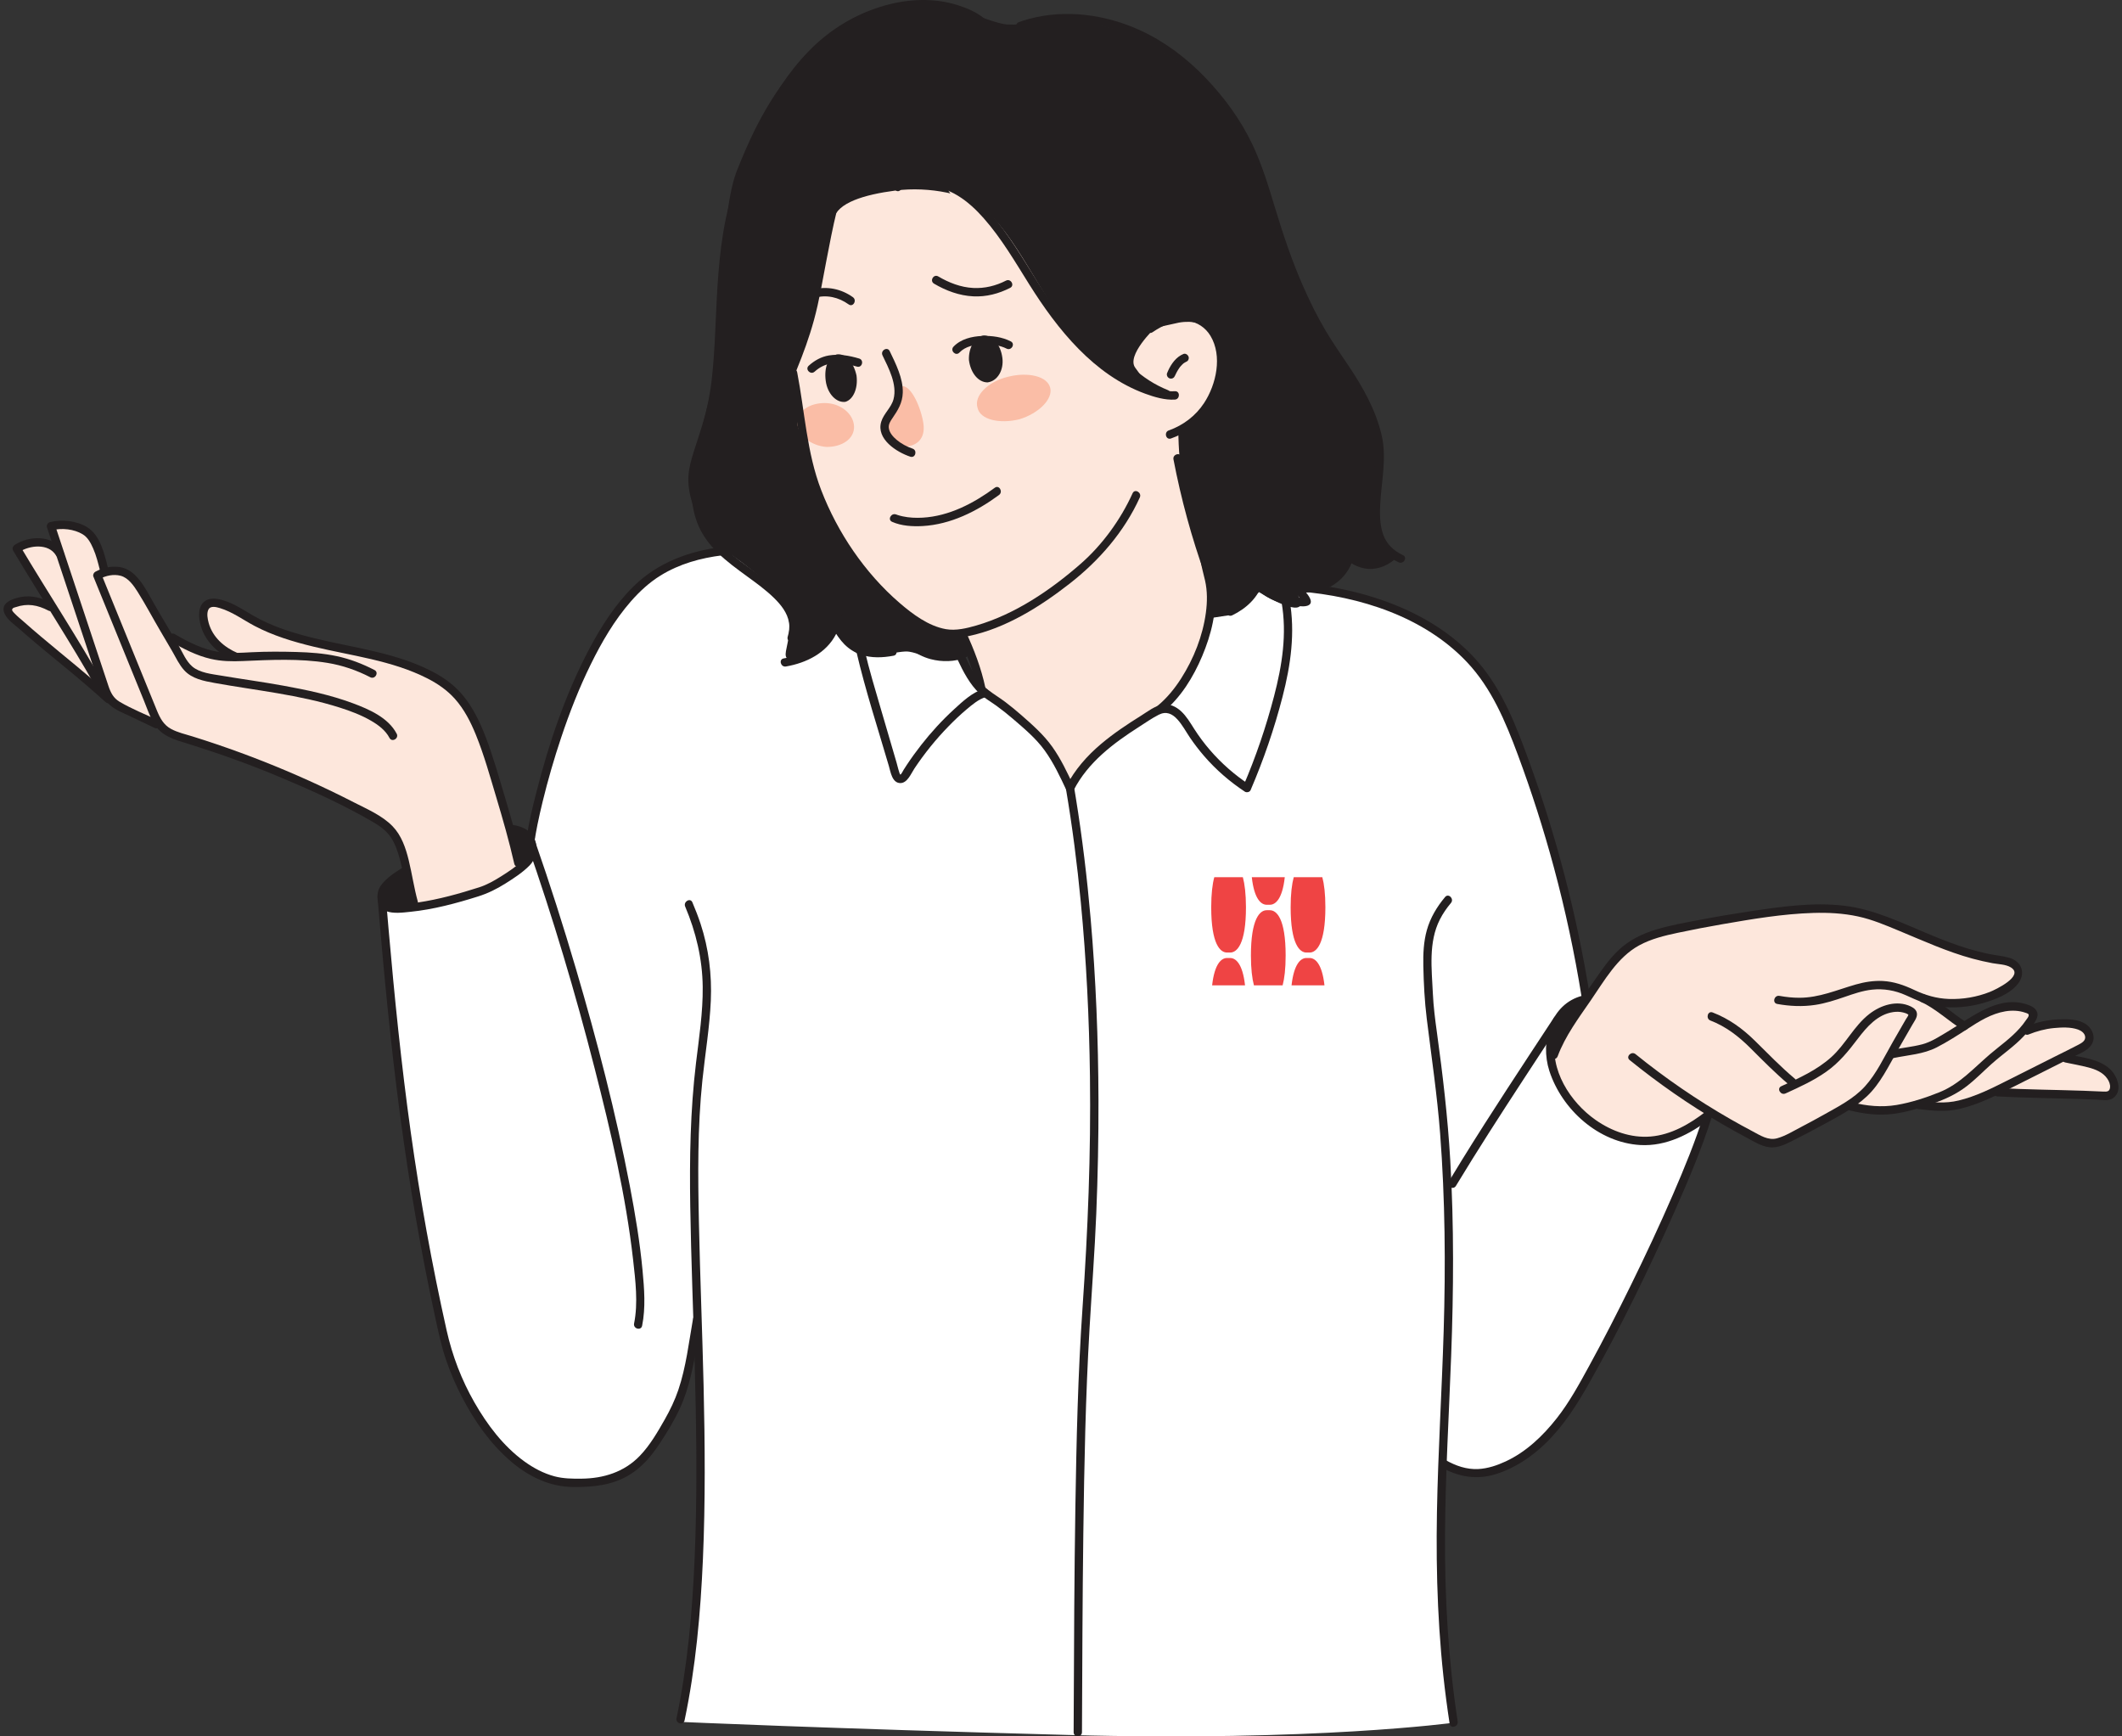 <svg width="220" height="180" viewBox="0 0 220 180" fill="none" xmlns="http://www.w3.org/2000/svg">
<rect x="0" y="0" width="220" height="180" fill="#333333" stroke="none"/>
<g clip-path="url(#clip0_1_9980)">
<path d="M164.494 103.655C163.206 105.529 161.482 108.391 160.925 109.923L160.87 109.932C160.667 108.681 160.792 107.114 161.456 105.838L161.46 105.834C161.999 104.799 162.894 103.955 164.252 103.635L164.494 103.657V103.655Z" fill="#231F20"/>
<path d="M219.253 112.511C219.18 111.753 218.623 111.113 217.968 110.732C217.309 110.351 216.554 110.191 215.809 110.035C215.3 109.931 214.791 109.822 214.287 109.718L214.166 109.48C214.653 109.234 215.14 108.991 215.627 108.744C216.037 108.537 216.485 108.29 216.635 107.853C216.795 107.39 216.536 106.858 216.14 106.572C215.743 106.282 215.239 106.191 214.753 106.143C213.231 105.995 211.675 106.229 210.262 106.817L209.913 106.717C210.223 106.349 210.508 105.959 210.75 105.544C210.835 105.397 210.922 105.224 210.879 105.06C210.831 104.877 210.651 104.77 210.482 104.691C209.133 104.073 207.535 104.332 206.182 104.929C205.316 105.314 204.523 105.825 203.73 106.345C202.575 105.661 200.666 103.964 199.417 103.488V103.484C199.878 103.658 200.396 103.805 201.024 103.896C203.433 104.228 205.95 103.722 208.045 102.48C208.812 102.026 209.609 101.146 209.195 100.354C208.915 99.814 208.225 99.671 207.622 99.575C203.622 98.951 201.243 97.778 197.498 96.246C196.288 95.752 195.093 95.211 193.84 94.843C190.422 93.838 186.768 94.168 183.243 94.653C180.217 95.069 177.21 95.583 174.223 96.207C172.383 96.588 170.492 97.033 168.965 98.141C167.672 99.076 166.736 100.414 165.832 101.73C165.517 102.184 165.125 102.742 164.698 103.362C164.634 103.457 164.565 103.551 164.495 103.651C163.207 105.525 161.483 108.387 160.927 109.919L160.871 109.928C160.91 110.171 160.962 110.4 161.026 110.617C162.012 113.988 164.736 116.794 168.068 117.872C171.399 118.95 174.377 117.75 177.143 115.594L177.346 115.256C178.946 116.239 180.582 117.16 182.25 118.018C182.702 118.247 183.172 118.478 183.676 118.508C184.297 118.542 184.887 118.266 185.447 117.993C187.258 117.097 189.038 116.141 190.779 115.115C191.028 114.968 191.283 114.816 191.533 114.66L191.969 114.687C194.693 115.388 196.558 115.163 198.903 114.444L198.929 114.53C201.364 114.816 201.696 114.936 204.058 114.288C205.113 113.999 206.105 113.527 207.087 113.037L207.152 113.223C210.436 113.4 214.995 113.422 218.279 113.595C218.421 113.604 218.567 113.613 218.706 113.568C219.121 113.447 219.297 112.941 219.254 112.508L219.253 112.511Z" fill="#FDE7DC"/>
<path d="M53.92 89.994C53.675 88.913 53.261 87.189 52.938 86.016L53.08 85.977C53.886 86.086 54.593 86.419 54.915 86.835C54.946 86.874 54.971 86.912 54.997 86.951V86.955C55.122 87.177 55.2 87.415 55.23 87.653C55.312 88.237 55.139 88.838 54.847 89.206C54.666 89.431 54.347 89.717 53.947 90.029L53.92 89.994V89.994Z" fill="#231F20"/>
<path d="M54.914 86.835C54.59 86.419 53.883 86.086 53.078 85.977L53.185 85.947C54.059 86.034 54.608 86.385 54.914 86.834V86.835Z" fill="#FDE7DC"/>
<path d="M42.222 90.228C42.459 91.341 42.687 92.964 42.986 94.024L42.989 94.042C41.2 94.267 40.365 94.115 40.188 94.024C39.951 93.903 39.791 93.695 39.705 93.452C39.559 93.063 39.597 92.573 39.805 92.197C40.132 91.587 41.563 90.6 42.153 90.241L42.222 90.228Z" fill="#231F20"/>
<path d="M168.066 117.874C164.736 116.796 162.012 113.991 161.024 110.619C160.959 110.403 160.907 110.174 160.869 109.931C160.667 108.679 160.791 107.113 161.455 105.836L161.459 105.833C161.998 104.798 162.894 103.954 164.252 103.634L164.494 103.655C164.563 103.555 164.632 103.46 164.697 103.365L164.447 103.192C163.055 94.53 160.796 86.009 157.72 77.797C156.75 75.214 155.682 72.634 154.108 70.365C149.911 64.314 140.163 61.145 132.836 60.553C132.759 60.398 132.669 60.251 132.565 60.112C132.113 59.518 131.423 59.168 130.759 58.835C128.854 57.879 126.953 56.926 125.049 55.974C124.561 57.308 125.127 58.766 125.432 60.151C126.366 64.349 123.682 70.825 120.333 73.513L120.346 73.552C120.075 73.652 119.816 73.808 119.566 73.96C116.239 75.998 112.757 78.215 110.999 81.703C110.05 79.677 109.067 77.604 107.439 76.08C105.689 74.444 104.503 73.358 102.5 72.042C102.397 71.972 102.294 71.899 102.19 71.817C101.259 71.067 99.13 67.95 98.347 66.275L89.275 67.467C88.754 61.381 86.703 63.575 84.259 61.45C81.979 57.195 74.967 57.131 74.967 57.131C72.472 57.426 70.024 58.121 67.886 59.568C59.68 65.133 55.427 84.204 55.1 86.888L54.997 86.958C55.121 87.179 55.199 87.417 55.23 87.655C55.312 88.239 55.139 88.84 54.847 89.209C54.665 89.434 54.346 89.72 53.946 90.031C52.796 90.936 51.003 92.03 50.218 92.286C46.922 93.364 44.577 93.853 42.991 94.043C41.202 94.268 40.367 94.116 40.19 94.025C39.953 93.904 39.793 93.696 39.707 93.453L39.668 93.471C41.055 109.953 42.581 123.134 46.064 138.543C47.516 144.967 52.903 153.714 59.338 153.714C61.04 153.714 64.957 154.043 67.729 149.953C71.284 144.698 71.341 143.612 72.452 137.357H72.469C72.861 149.187 73.034 162.99 70.577 178.499C70.577 178.499 85.238 179.166 110.811 179.854C136.379 180.547 150.713 178.582 150.713 178.582C149.2 168.743 149.252 160.208 149.588 151.576L149.898 151.589C152.312 152.987 153.914 152.84 155.664 152.177C158.509 151.099 160.745 148.818 162.512 146.334C165.076 142.725 174.261 124.796 177.143 115.599C174.376 117.755 171.398 118.953 168.068 117.876L168.066 117.874Z" fill="white"/>
<path d="M127.208 98.744H127.542C128.234 98.744 129.176 97.889 129.176 94.047C129.172 92.647 129.046 91.648 128.854 90.934H125.892C125.7 91.648 125.574 92.647 125.574 94.047C125.574 97.889 126.513 98.744 127.208 98.744Z" fill="#EF4444"/>
<path d="M127.54 99.31H127.208C126.646 99.31 125.921 99.875 125.668 102.142H129.08C128.829 99.875 128.102 99.31 127.54 99.31Z" fill="#EF4444"/>
<path d="M131.323 93.79H131.659C132.222 93.79 132.95 93.222 133.2 90.934H129.781C130.033 93.222 130.759 93.79 131.323 93.79Z" fill="#EF4444"/>
<path d="M131.659 94.356H131.323C130.632 94.356 129.69 95.212 129.69 99.051C129.69 100.437 129.815 101.431 130.002 102.145H132.978C133.166 101.431 133.29 100.44 133.29 99.051C133.29 95.212 132.35 94.356 131.656 94.356" fill="#EF4444"/>
<path d="M135.441 98.744H135.776C136.468 98.744 137.41 97.889 137.41 94.047C137.41 92.647 137.284 91.645 137.092 90.934H134.128C133.936 91.648 133.809 92.647 133.809 94.047C133.809 97.889 134.749 98.744 135.442 98.744" fill="#EF4444"/>
<path d="M135.776 99.31H135.441C134.879 99.31 134.155 99.875 133.902 102.142H137.316C137.064 99.875 136.337 99.31 135.776 99.31Z" fill="#EF4444"/>
<path d="M53.92 89.994C53.674 88.912 53.261 87.189 52.937 86.016C52.933 85.995 52.924 85.977 52.919 85.956C52.23 83.449 51.424 80.848 50.717 78.597C48.934 72.896 47.162 71.117 43.942 69.636C40.391 68.056 37.203 67.654 33.422 66.788C30.948 66.216 28.436 65.524 26.216 64.257C24.876 63.495 21.549 61.283 21.183 63.325C20.963 64.532 21.708 66.926 24.479 68.07V68.113C22.596 68.144 20.946 67.87 17.964 66.109L17.684 66.252C16.869 64.863 15.917 63.288 15.322 62.209C14.801 61.262 14.258 60.288 13.409 59.617C12.775 59.115 11.789 59.075 10.94 59.322L10.84 58.998C10.534 57.782 10.206 56.527 9.452 55.526C8.702 54.527 6.552 54.214 5.345 54.548C5.655 55.48 5.966 56.415 6.276 57.345L6.237 57.357C5.379 55.834 2.979 56.045 1.798 56.864C2.992 58.868 4.224 60.846 5.452 62.824L5.301 62.919C3.384 61.898 2.341 62.252 1.431 62.569C1.233 62.633 1.03 62.721 0.927 62.898C0.712 63.266 1.052 63.703 1.367 63.988C4.996 67.291 7.681 69.165 11.305 72.468L11.426 72.407C11.465 72.463 11.504 72.511 11.547 72.563C11.905 72.978 12.421 73.23 12.917 73.468C14.046 74.004 15.175 74.542 16.3 75.078L16.537 75.026C16.627 75.157 16.731 75.282 16.843 75.398C17.442 76.013 18.304 76.273 19.123 76.519C25.725 78.515 32.133 81.168 38.218 84.432C39.11 84.908 40.02 85.419 40.671 86.198C41.507 87.198 41.899 88.669 42.223 90.228C42.46 91.341 42.688 92.964 42.986 94.024L42.99 94.042C44.576 93.852 46.92 93.362 50.217 92.284C51.002 92.029 52.795 90.934 53.945 90.03L53.918 89.996L53.92 89.994Z" fill="#FDE7DC"/>
<path fill-rule="evenodd" clip-rule="evenodd" d="M104.434 2.538C107.717 2.691 109.301 1.429 112.919 2.357C116.522 3.171 119.262 3.629 125.359 9.264C126.411 10.179 128.58 13.405 129.872 16.162C131.893 20.93 133.072 26.393 135.551 31.101C139.263 38.104 142.209 41.93 142.96 44.992C143.149 45.553 142.794 50.867 143.031 54.465C143.187 56.551 144.856 57.737 144.856 57.737C144.856 57.737 142.721 60.126 139.914 58.271C139.914 58.271 138.197 61.19 135.89 61.376C133.698 61.548 135.019 61.842 134.88 62.563C134.716 63.989 130.53 61.38 130.53 61.38L127.348 63.789L100.153 67.955C100.153 67.955 98.822 68.481 97.173 68.347C96.227 68.239 95.105 67.683 94.273 67.559C93.198 67.35 89.979 68.593 88.554 67.493C86.884 66.308 86.535 65.418 86.535 65.418C86.535 65.418 84.314 68.053 82.251 68.323C80.189 68.595 82.982 65.886 81.256 62.484C80.343 60.848 78.544 59.564 76.859 58.263C74.93 56.878 73.13 55.594 72.461 54.042C70.076 48.269 72.069 48.358 73.797 40.17C74.8 35.356 74.577 22.041 76.443 17.581C77.15 15.849 79.238 10.423 82.729 6.803C85.492 3.864 90.478 0.983 94.747 0.656C99.131 0.313 102.67 2.422 104.433 2.541L104.434 2.538Z" fill="#231F20"/>
<path fill-rule="evenodd" clip-rule="evenodd" d="M99.915 65.497C99.915 65.497 97.61 66.261 94.499 63.861C88.717 58.953 87.821 56.54 85.556 52.551C83.482 48.897 82.844 42.489 82.634 40.879C81.629 35.861 84.522 33.022 84.595 30.905C84.589 29.969 85.961 24.404 86.438 22.702C86.801 21.016 89.605 20.178 92.814 19.756C96.366 19.287 100.442 20.155 102.157 21.686C104.131 23.416 110.256 33.731 110.256 33.731C110.256 33.731 115.302 38.452 116.667 39.091C118.766 39.986 118.69 39.41 117.708 38.135C116.725 36.859 119.733 34.005 119.733 34.005C119.733 34.005 120.75 33.754 122.224 33.443C125.303 32.92 126.39 35.002 126.654 36.137C127.909 42.176 122.161 44.572 122.161 44.572C122.161 44.572 122.095 53.147 125.243 59.404C127.361 65.294 122.393 71.593 119.787 73.719C117.181 75.846 113.516 77.563 110.992 81.245C106.634 73.719 101.728 71.965 101.728 71.965L99.916 65.501L99.915 65.497Z" fill="#FDE7DC"/>
<path fill-rule="evenodd" clip-rule="evenodd" d="M91.883 43.875C91.778 43.069 92.52 42.503 92.888 41.752C93.157 41.131 93.022 40.096 93.48 40.035C94.512 39.9 95.545 42.455 95.74 43.952C95.936 45.448 95.094 46.145 94.062 46.28C93.031 46.416 92.064 45.255 91.884 43.875H91.883Z" fill="#FABDA6"/>
<path fill-rule="evenodd" clip-rule="evenodd" d="M82.679 43.916C82.629 42.634 83.914 41.763 85.548 41.782C87.181 41.801 88.493 42.916 88.543 44.198C88.594 45.478 87.309 46.35 85.675 46.331C84.026 46.197 82.714 45.082 82.679 43.916Z" fill="#FABDA6"/>
<path fill-rule="evenodd" clip-rule="evenodd" d="M108.888 40.231C108.608 38.98 106.57 38.546 104.538 39.048C102.391 39.566 100.951 41.042 101.347 42.278C101.626 43.529 103.665 43.963 105.697 43.461C107.713 42.844 109.153 41.367 108.888 40.231Z" fill="#FABDA6"/>
<path fill-rule="evenodd" clip-rule="evenodd" d="M99.738 65.668C99.738 65.668 106.375 63.371 110.827 59.975C115.279 56.579 117.486 51.624 117.486 51.624C117.486 51.624 115.015 60.377 110.942 64.894C106.87 69.41 101.235 69.099 101.235 69.099L99.738 65.668Z" fill="#FDE7DC"/>
<path fill-rule="evenodd" clip-rule="evenodd" d="M135.974 41.463C135.396 40.603 135.58 40.227 134.238 38.882C132.898 37.537 132.243 36.101 133.688 35.56C134.46 35.224 135.337 35.694 136.06 36.769C136.493 37.415 136.973 38.405 137.093 39.326C137.697 42.173 136.438 42.339 135.973 41.463H135.974Z" fill="#231F20"/>
<path fill-rule="evenodd" clip-rule="evenodd" d="M133.634 43.177C133.375 42.977 133.186 42.416 132.493 41.571C131.8 40.726 130.792 40.156 130.657 39.12C130.553 38.314 131.653 37.818 132.416 38.304C133.552 38.973 134.297 41.1 134.546 42.12C134.767 42.911 134.398 43.661 133.635 43.177H133.634Z" fill="#231F20"/>
<path fill-rule="evenodd" clip-rule="evenodd" d="M117.575 6.778C115.476 5.883 113.455 5.565 113.475 6.616C113.495 7.666 115.189 8.146 116.829 9.101C118.584 10.041 119.611 11.661 120.408 10.619C121.105 9.708 119.559 7.688 117.576 6.778H117.575Z" fill="#231F20"/>
<path fill-rule="evenodd" clip-rule="evenodd" d="M115.53 9.856C113.935 9.247 112.386 8.983 112.362 9.688C112.338 10.394 113.558 10.818 114.924 11.458C116.19 12.227 117.013 13.173 117.625 12.507C118.122 11.857 117.011 10.481 115.53 9.856V9.856Z" fill="#231F20"/>
<path fill-rule="evenodd" clip-rule="evenodd" d="M102.864 51.427C102.864 50.896 100.237 51.427 97.244 52.102C94.251 52.776 93.666 53.391 93.579 53.88C93.375 55.023 96.022 56.579 98.649 56.09C101.275 55.599 102.864 52.587 102.864 51.427V51.427Z" fill="#FDE7DC"/>
<path fill-rule="evenodd" clip-rule="evenodd" d="M86.064 22.516C86.064 22.516 86.76 28.745 85.956 33.3C85.138 37.74 82.687 40.403 82.687 40.403L81.889 38.752C81.889 38.752 82.933 36.039 83.927 32.045C85.035 28.035 86.064 22.516 86.064 22.516V22.516Z" fill="#FDE7DC"/>
<path fill-rule="evenodd" clip-rule="evenodd" d="M97.998 19.306C97.998 19.306 100.554 20.14 103.108 22.73C106.224 26.065 109.103 32.944 112.258 35.69C117.907 40.565 119.61 40.223 119.61 40.223C119.61 40.223 115.187 41.157 109.554 36.397C107.19 34.368 104.172 28.209 102.422 25.514C99.864 21.987 97.999 19.306 97.999 19.306H97.998Z" fill="#FDE7DC"/>
<path d="M81.815 38.823C82.227 40.957 82.537 43.103 82.863 45.252C83.117 46.914 83.452 48.563 83.988 50.16C85.52 54.724 88.336 59.062 91.819 62.361C93.295 63.76 94.983 65.1 96.912 65.8C98.08 66.224 99.233 66.186 100.43 65.936C104.276 65.132 107.844 62.883 110.903 60.496C113.95 58.119 116.56 55.124 118.171 51.569C118.401 51.064 117.656 50.623 117.424 51.131C116.184 53.868 114.284 56.486 112.029 58.456C108.907 61.184 105.225 63.682 101.209 64.845C100.215 65.132 99.105 65.402 98.066 65.22C96.262 64.903 94.608 63.661 93.255 62.493C89.672 59.403 86.84 55.223 85.138 50.806C83.639 46.915 83.434 42.655 82.648 38.591C82.542 38.044 81.708 38.275 81.814 38.822L81.815 38.823Z" fill="#231F20"/>
<path d="M99.365 65.886C100.204 67.681 100.922 69.596 101.329 71.542C101.443 72.089 102.276 71.857 102.163 71.312C101.741 69.293 100.982 67.31 100.11 65.449C99.874 64.944 99.129 65.384 99.363 65.886H99.365Z" fill="#231F20"/>
<path d="M91.494 36.838C92.13 38.164 93.039 39.858 92.638 41.379C92.404 42.269 91.623 42.853 91.361 43.722C90.822 45.513 92.956 46.872 94.379 47.343C94.908 47.519 95.136 46.68 94.608 46.505C94.025 46.312 93.438 45.995 92.967 45.601C92.598 45.292 92.202 44.857 92.146 44.353C92.104 43.986 92.314 43.654 92.512 43.366C93.092 42.524 93.564 41.767 93.596 40.703C93.64 39.216 92.865 37.7 92.24 36.397C91.998 35.894 91.254 36.334 91.494 36.835V36.838Z" fill="#231F20"/>
<path fill-rule="evenodd" clip-rule="evenodd" d="M85.606 39.466C85.426 38.085 85.863 36.973 86.765 36.738C87.682 36.618 88.505 37.563 88.8 38.928C88.98 40.308 88.428 41.436 87.641 41.656C86.724 41.776 85.787 40.846 85.606 39.466Z" fill="#231F20"/>
<path d="M88.426 30.808C87.209 29.941 85.724 29.63 84.275 30.019C83.591 30.203 82.911 30.52 82.356 30.968C82.172 31.116 82.205 31.427 82.356 31.582C82.534 31.764 82.787 31.729 82.967 31.582C82.831 31.692 82.956 31.592 83.015 31.55C83.116 31.481 83.219 31.415 83.325 31.353C83.677 31.147 84.049 30.986 84.443 30.875C85.7 30.519 86.933 30.805 87.99 31.558C88.445 31.882 88.877 31.129 88.426 30.809V30.808Z" fill="#231F20"/>
<path d="M84.457 38.527C84.934 38.093 85.497 37.795 86.152 37.688C87.052 37.54 87.989 37.749 88.848 38.005C89.382 38.165 89.612 37.327 89.077 37.168C88.057 36.863 86.982 36.671 85.922 36.85C85.133 36.984 84.433 37.378 83.844 37.913C83.431 38.289 84.043 38.901 84.455 38.527H84.457Z" fill="#231F20"/>
<path fill-rule="evenodd" clip-rule="evenodd" d="M103.922 37.097C103.742 35.717 102.919 34.772 101.987 34.777C101.07 34.897 100.403 36.039 100.454 37.32C100.634 38.701 101.457 39.645 102.389 39.64C103.421 39.505 104.087 38.364 103.922 37.097Z" fill="#231F20"/>
<path d="M96.834 29.404C98.077 30.137 99.449 30.646 100.897 30.72C102.237 30.789 103.544 30.448 104.732 29.84C105.229 29.585 104.791 28.836 104.296 29.091C103.241 29.631 102.087 29.913 100.899 29.852C99.604 29.785 98.38 29.307 97.272 28.654C96.791 28.371 96.355 29.121 96.836 29.404H96.834Z" fill="#231F20"/>
<path d="M104.796 35.39C103.899 34.931 102.822 34.788 101.825 34.827C100.765 34.869 99.613 35.139 98.856 35.937C98.473 36.342 99.083 36.957 99.467 36.55C100.08 35.901 101.038 35.717 101.894 35.693C102.713 35.669 103.644 35.775 104.359 36.139C104.854 36.392 105.291 35.643 104.794 35.389L104.796 35.39Z" fill="#231F20"/>
<path d="M121.661 47.624C122.444 51.707 123.548 55.77 124.959 59.678C125.147 60.199 125.984 59.974 125.793 59.448C124.382 55.539 123.278 51.477 122.495 47.394C122.391 46.846 121.557 47.077 121.661 47.624Z" fill="#231F20"/>
<path d="M92.484 54.092C93.449 54.523 94.61 54.59 95.648 54.532C98.556 54.37 101.262 53.016 103.575 51.311C104.019 50.983 103.588 50.23 103.139 50.56C100.956 52.17 98.401 53.51 95.649 53.663C94.961 53.701 94.264 53.673 93.591 53.528C93.401 53.487 93.213 53.439 93.029 53.376C92.961 53.353 92.736 53.258 92.922 53.342C92.418 53.116 91.977 53.864 92.486 54.092H92.484Z" fill="#231F20"/>
<path d="M119.491 34.439C120.551 33.716 121.812 33.128 123.128 33.27C124.124 33.377 124.984 33.961 125.498 34.817C126.753 36.909 126.097 39.858 124.83 41.785C123.957 43.113 122.664 44.093 121.172 44.618C120.651 44.801 120.875 45.64 121.403 45.455C124.345 44.42 126.436 41.833 126.899 38.739C127.273 36.244 126.501 33.128 123.705 32.492C122.059 32.118 120.403 32.77 119.055 33.688C118.596 34 119.028 34.753 119.491 34.439V34.439Z" fill="#231F20"/>
<path d="M121.825 38.932C121.829 38.92 121.834 38.909 121.839 38.898C121.859 38.847 121.787 39.02 121.806 38.976C121.808 38.97 121.811 38.962 121.815 38.956C121.824 38.937 121.831 38.916 121.84 38.898C121.89 38.786 121.946 38.676 122.004 38.569C122.083 38.422 122.171 38.28 122.266 38.144C122.291 38.108 122.317 38.073 122.343 38.037C122.373 37.995 122.28 38.117 122.312 38.076C122.319 38.069 122.325 38.06 122.331 38.052C122.346 38.033 122.361 38.016 122.377 37.997C122.436 37.925 122.5 37.856 122.567 37.792C122.606 37.754 122.647 37.716 122.689 37.68C122.697 37.674 122.705 37.668 122.713 37.66C122.748 37.626 122.634 37.718 122.674 37.691C122.697 37.675 122.718 37.658 122.739 37.642C122.781 37.613 122.824 37.587 122.869 37.563C122.889 37.551 122.911 37.54 122.932 37.53C122.945 37.523 122.956 37.518 122.969 37.512C123.009 37.489 122.858 37.558 122.93 37.529C123.038 37.484 123.126 37.435 123.188 37.329C123.242 37.235 123.265 37.098 123.232 36.995C123.166 36.792 122.925 36.6 122.7 36.691C121.947 36.996 121.439 37.704 121.108 38.426C121.066 38.517 121.026 38.608 120.99 38.702C120.952 38.8 120.982 38.948 121.034 39.035C121.087 39.125 121.189 39.211 121.292 39.235C121.54 39.292 121.737 39.16 121.824 38.932H121.825Z" fill="#231F20"/>
<path d="M102.015 1.888C101.218 1.244 100.214 0.821 99.246 0.52C96.837 -0.23 94.229 -0.123 91.814 0.548C88.775 1.392 86.07 3.02 83.869 5.277C81.679 7.523 79.976 10.226 78.611 13.042C77.119 16.117 75.91 19.406 75.228 22.762C74.476 26.465 74.34 30.248 74.168 34.014C74.086 35.817 73.991 37.621 73.782 39.415C73.58 41.133 73.2 42.788 72.76 44.458C71.947 47.547 71.101 51.034 72.27 54.145C73.223 56.679 75.361 58.219 77.46 59.751C78.428 60.457 79.408 61.162 80.265 62.005C80.966 62.694 81.633 63.523 81.798 64.524C81.881 65.026 81.813 65.523 81.665 66.005C81.502 66.541 82.336 66.77 82.499 66.236C83.158 64.084 81.916 62.281 80.36 60.913C78.569 59.337 76.436 58.17 74.76 56.459C72.502 54.156 72.304 50.995 72.842 47.963C73.138 46.295 73.633 44.681 74.028 43.036C74.417 41.414 74.635 39.754 74.781 38.094C75.098 34.499 75.087 30.885 75.435 27.293C75.785 23.687 76.615 20.223 77.908 16.842C80.011 11.337 83.335 5.427 88.77 2.663C92.509 0.764 97.613 -0.113 101.3 2.429C101.368 2.476 101.542 2.613 101.406 2.501C101.835 2.848 102.45 2.238 102.017 1.888H102.015Z" fill="#231F20"/>
<path d="M84.518 56.603C86.373 59.548 87.875 64.396 84.561 66.94C83.601 67.678 82.428 68.049 81.252 68.254C80.705 68.349 80.937 69.185 81.481 69.091C83.592 68.724 85.672 67.708 86.686 65.717C87.615 63.894 87.513 61.734 86.948 59.815C86.569 58.524 85.978 57.3 85.264 56.166C84.967 55.695 84.218 56.13 84.517 56.603H84.518Z" fill="#231F20"/>
<path d="M93.417 19.057C92.283 17.62 89.958 14.87 88.015 16.715C87.224 17.465 86.816 18.609 86.484 19.622C85.962 21.211 85.621 22.86 85.289 24.499C84.865 26.598 84.486 28.706 84.062 30.805C83.66 32.795 83.061 34.734 82.341 36.629C81.151 39.762 79.488 42.783 78.706 46.06C78.342 47.583 78.228 49.169 78.59 50.703C79.01 52.489 80.039 54.04 81.266 55.372C81.644 55.783 82.255 55.169 81.877 54.759C80.834 53.625 79.942 52.325 79.516 50.828C79.158 49.571 79.158 48.249 79.396 46.97C79.954 43.961 81.431 41.171 82.581 38.364C83.274 36.672 83.904 34.952 84.387 33.186C84.933 31.193 85.268 29.144 85.657 27.116C85.996 25.347 86.332 23.575 86.763 21.827C87.067 20.593 87.393 19.308 88.005 18.187C88.374 17.512 88.916 16.822 89.724 16.995C90.215 17.1 90.658 17.424 91.032 17.744C91.696 18.312 92.267 18.986 92.808 19.671C93.153 20.109 93.761 19.491 93.418 19.057H93.417Z" fill="#231F20"/>
<path d="M95.96 19.307C98.431 19.279 100.422 20.85 101.988 22.624C103.83 24.712 105.244 27.146 106.718 29.498C109.634 34.147 113.41 38.862 118.717 40.808C119.666 41.156 120.779 41.489 121.806 41.423C122.358 41.388 122.363 40.518 121.806 40.555C120.991 40.608 120.22 40.391 119.413 40.133C117.091 39.387 115.021 37.939 113.237 36.3C110.933 34.183 109.119 31.701 107.464 29.06C106 26.727 104.588 24.331 102.791 22.234C101.043 20.194 98.763 18.408 95.959 18.439C95.403 18.445 95.401 19.313 95.959 19.307H95.96Z" fill="#231F20"/>
<path d="M137.967 60.803C142.338 58.301 140.2 52.338 138.269 48.927C137.831 48.153 137.351 47.386 136.77 46.711C136.405 46.288 135.796 46.904 136.158 47.324C137.216 48.553 138.003 50.111 138.618 51.601C139.369 53.417 140.014 55.596 139.49 57.56C139.199 58.653 138.502 59.496 137.529 60.053C137.046 60.33 137.482 61.08 137.965 60.803H137.967Z" fill="#231F20"/>
<path d="M105.857 3.137C109.326 1.849 113.284 2.155 116.703 3.448C121.885 5.406 126.184 9.79 128.724 14.663C129.769 16.671 130.462 18.826 131.119 20.987C131.918 23.621 132.741 26.242 133.793 28.789C135.043 31.815 136.552 34.654 138.387 37.36C139.923 39.625 141.333 41.867 142.161 44.501C142.882 46.793 142.483 49.1 142.289 51.445C142.121 53.467 142.075 55.843 143.638 57.37C144.037 57.761 144.51 58.062 145.015 58.296C145.516 58.529 145.956 57.78 145.451 57.546C144.486 57.099 143.734 56.392 143.386 55.367C143.036 54.335 143.042 53.218 143.104 52.142C143.236 49.844 143.774 47.468 143.257 45.183C142.659 42.536 141.291 40.111 139.789 37.886C138.999 36.716 138.196 35.555 137.471 34.341C136.567 32.824 135.79 31.239 135.079 29.621C133.913 26.964 132.999 24.217 132.159 21.441C131.491 19.239 130.825 17.033 129.834 14.953C128.619 12.409 126.926 10.092 124.98 8.065C123.05 6.055 120.789 4.332 118.257 3.163C114.662 1.506 110.469 0.917 106.618 1.978C106.283 2.07 105.953 2.176 105.628 2.298C105.11 2.49 105.334 3.329 105.857 3.135V3.137Z" fill="#231F20"/>
<path d="M103.077 5.093C100.723 5.136 98.436 5.976 96.716 7.612C95.109 9.143 94.156 11.24 94.005 13.453C93.967 14.011 94.832 14.009 94.869 13.453C95.005 11.467 95.89 9.594 97.327 8.225C98.88 6.748 100.953 6 103.075 5.961C103.631 5.95 103.633 5.082 103.075 5.093H103.077Z" fill="#231F20"/>
<path d="M133.867 56.087C133.445 57.131 133.254 58.253 133.451 59.37C133.586 60.131 133.921 60.851 134.365 61.477C134.53 61.71 134.709 61.931 134.886 62.153C134.915 62.189 134.945 62.226 134.974 62.263C135.037 62.343 134.92 62.184 134.974 62.263C134.983 62.277 134.994 62.289 135.003 62.303C135.021 62.332 135.04 62.367 135.061 62.393C135.118 62.467 135.045 62.3 135.056 62.378C135.044 62.292 135.055 62.146 135.151 62.049C135.156 62.044 135.309 61.953 135.287 61.965C135.282 61.968 135.236 61.977 135.236 61.977C135.236 61.977 135.211 61.978 135.274 61.972C135.243 61.974 135.211 61.978 135.178 61.979C135.113 61.982 135.049 61.983 134.983 61.983C134.623 61.982 134.263 61.939 133.909 61.874C132.844 61.678 131.729 61.295 130.99 60.465C130.618 60.047 130.008 60.663 130.379 61.078C131.12 61.908 132.205 62.372 133.267 62.623C133.727 62.732 134.2 62.807 134.672 62.839C134.943 62.856 135.262 62.882 135.525 62.799C136.243 62.574 135.769 61.877 135.487 61.525C135.118 61.066 134.719 60.526 134.489 59.899C134.053 58.706 134.234 57.473 134.701 56.317C134.789 56.099 134.604 55.843 134.399 55.783C134.153 55.713 133.954 55.871 133.867 56.087V56.087Z" fill="#231F20"/>
<path d="M129.669 54.528C130.222 56.259 130.678 58.22 130.144 60.014C129.717 61.447 128.62 62.407 127.313 63.037C126.812 63.279 127.25 64.028 127.749 63.787C129.228 63.075 130.441 61.935 130.949 60.337C131.573 58.375 131.11 56.2 130.503 54.298C130.334 53.768 129.499 53.994 129.669 54.528V54.528Z" fill="#231F20"/>
<path d="M86.445 65.13C86.981 66.4 87.934 67.411 89.25 67.863C90.338 68.236 91.525 68.184 92.641 67.973C93.186 67.869 92.956 67.033 92.412 67.135C91.466 67.314 90.466 67.348 89.541 67.045C88.404 66.675 87.648 65.771 87.192 64.692C87.1 64.474 86.785 64.431 86.602 64.536C86.377 64.664 86.356 64.916 86.447 65.131L86.445 65.13Z" fill="#231F20"/>
<path d="M121.091 40.445C118.301 39.312 116.228 37.294 114.833 34.64C113.482 32.068 112.687 29.241 111.557 26.572C110.848 24.898 110.017 23.282 108.981 21.788C108.664 21.332 107.915 21.766 108.234 22.225C110.085 24.896 111.189 27.922 112.32 30.944C113.323 33.625 114.434 36.353 116.469 38.428C117.712 39.697 119.224 40.617 120.86 41.281C121.375 41.49 121.599 40.651 121.089 40.444L121.091 40.445Z" fill="#231F20"/>
<path d="M92.767 65.35C93.585 66.79 94.872 67.902 96.485 68.329C97.659 68.638 98.989 68.617 100.123 68.158C100.632 67.95 100.41 67.111 99.894 67.32C98.918 67.716 97.806 67.764 96.79 67.51C95.355 67.152 94.239 66.188 93.514 64.912C93.238 64.427 92.491 64.864 92.767 65.35Z" fill="#231F20"/>
<path d="M184.252 104.073C185.56 104.31 186.869 104.37 188.185 104.173C189.236 104.016 190.243 103.687 191.245 103.343C192.17 103.025 193.11 102.695 194.087 102.591C195.297 102.462 196.478 102.669 197.586 103.168C198.723 103.68 199.791 104.179 201.045 104.34C202.535 104.531 204.063 104.41 205.511 104.004C206.796 103.644 208.359 103.067 209.212 101.982C210.052 100.913 209.609 99.672 208.33 99.294C207.623 99.085 206.864 99.032 206.143 98.879C205.449 98.731 204.761 98.556 204.081 98.353C202.754 97.956 201.466 97.452 200.187 96.924C197.25 95.714 194.362 94.261 191.175 93.889C187.918 93.508 184.619 93.994 181.399 94.476C179.674 94.734 177.956 95.026 176.243 95.353C174.719 95.642 173.172 95.913 171.683 96.364C170.263 96.794 168.93 97.442 167.838 98.464C166.81 99.424 166.023 100.607 165.224 101.757C163.837 103.755 162.386 105.744 161.266 107.91C161.039 108.349 160.831 108.8 160.66 109.264C160.466 109.789 161.301 110.015 161.494 109.495C162.262 107.415 163.671 105.524 164.918 103.713C166.336 101.653 167.682 99.238 169.935 98.004C171.181 97.323 172.581 96.987 173.959 96.694C175.495 96.367 177.039 96.074 178.586 95.805C181.685 95.268 184.834 94.733 187.983 94.638C189.538 94.591 191.104 94.671 192.628 95.001C194.115 95.322 195.508 95.917 196.908 96.498C199.407 97.536 201.896 98.67 204.514 99.379C205.194 99.562 205.882 99.718 206.575 99.848C207.172 99.959 207.95 99.959 208.48 100.287C209.891 101.16 206.895 102.592 206.303 102.825C204.948 103.359 203.491 103.608 202.036 103.555C200.755 103.508 199.615 103.165 198.462 102.623C197.402 102.124 196.356 101.751 195.173 101.691C194.233 101.646 193.295 101.802 192.394 102.058C190.438 102.618 188.62 103.434 186.545 103.432C185.852 103.432 185.166 103.359 184.485 103.235C183.941 103.136 183.708 103.973 184.255 104.073H184.252Z" fill="#231F20"/>
<path d="M177.33 105.791C178.947 106.413 180.266 107.441 181.484 108.657C182.79 109.96 184.073 111.267 185.49 112.452C185.914 112.808 186.529 112.197 186.101 111.839C184.622 110.6 183.298 109.224 181.925 107.874C180.645 106.615 179.241 105.601 177.56 104.955C177.041 104.755 176.815 105.594 177.33 105.792V105.791Z" fill="#231F20"/>
<path d="M185.115 113.351C186.565 112.69 188.027 112.024 189.335 111.102C190.664 110.166 191.628 108.976 192.601 107.689C193.542 106.448 194.661 105.152 196.292 104.914C196.629 104.865 196.98 104.874 197.31 104.958C197.47 105 197.655 105.051 197.793 105.147C197.921 105.237 197.861 105.052 197.844 105.211C197.833 105.32 197.672 105.524 197.623 105.609C197.158 106.417 196.692 107.226 196.227 108.034C195.343 109.572 194.548 111.3 193.348 112.621C192.201 113.885 190.611 114.696 189.145 115.522C188.345 115.972 187.537 116.409 186.722 116.833C185.931 117.244 185.107 117.761 184.244 117.999C183.318 118.255 182.493 117.697 181.704 117.279C180.927 116.869 180.158 116.447 179.395 116.009C175.946 114.032 172.657 111.778 169.566 109.275C169.136 108.928 168.521 109.539 168.955 109.889C171.944 112.31 175.107 114.511 178.427 116.451C179.286 116.953 180.156 117.438 181.034 117.906C181.784 118.304 182.584 118.829 183.443 118.928C184.398 119.037 185.271 118.537 186.095 118.125C186.97 117.686 187.838 117.231 188.697 116.762C190.356 115.855 192.152 114.959 193.545 113.654C194.942 112.346 195.796 110.515 196.74 108.877C197.251 107.987 197.764 107.098 198.275 106.209C198.458 105.891 198.756 105.513 198.745 105.123C198.734 104.726 198.428 104.489 198.101 104.332C196.668 103.644 194.995 104.189 193.803 105.114C192.218 106.343 191.344 108.248 189.864 109.584C188.367 110.934 186.492 111.776 184.677 112.602C184.171 112.832 184.611 113.581 185.113 113.351H185.115Z" fill="#231F20"/>
<path d="M196.332 109.676C197.842 109.365 199.407 109.289 200.798 108.572C201.894 108.006 202.938 107.339 203.972 106.666C205.185 105.877 206.445 105.082 207.896 104.839C208.597 104.723 209.329 104.748 210.001 104.989C210.19 105.056 210.387 105.087 210.315 105.329C210.273 105.466 210.14 105.617 210.059 105.735C209.858 106.036 209.632 106.32 209.392 106.59C208.48 107.618 207.363 108.391 206.324 109.275C204.621 110.725 203.189 112.374 201.067 113.228C199.65 113.797 198.137 114.292 196.629 114.546C195.081 114.807 193.535 114.653 192.02 114.273C191.481 114.138 191.25 114.975 191.79 115.111C193.223 115.47 194.693 115.652 196.166 115.483C197.627 115.313 199.03 114.869 200.416 114.388C201.666 113.954 202.841 113.416 203.894 112.604C204.818 111.892 205.628 111.049 206.498 110.274C207.6 109.292 208.835 108.469 209.844 107.384C210.321 106.869 210.855 106.263 211.144 105.615C211.455 104.914 211.01 104.457 210.386 104.212C207.292 102.996 204.432 105.448 201.948 106.924C201.108 107.424 200.242 108.007 199.286 108.258C198.248 108.53 197.156 108.626 196.105 108.843C195.56 108.954 195.791 109.791 196.334 109.68L196.332 109.676Z" fill="#231F20"/>
<path d="M210.316 107.238C211.154 106.898 212.029 106.66 212.93 106.574C213.729 106.498 214.675 106.451 215.443 106.727C215.765 106.842 216.12 107.083 216.178 107.451C216.247 107.898 215.802 108.129 215.471 108.305C214.677 108.725 213.865 109.114 213.064 109.517C211.372 110.367 209.68 111.219 207.989 112.069C206.39 112.874 204.83 113.653 203.081 114.078C201.642 114.429 200.32 114.271 198.865 114.099C198.313 114.033 198.318 114.902 198.865 114.967C200.345 115.141 201.702 115.293 203.171 114.949C205.198 114.474 207.001 113.536 208.85 112.606C210.824 111.614 212.797 110.62 214.771 109.628C215.486 109.269 216.486 108.949 216.896 108.197C217.272 107.505 216.931 106.673 216.342 106.229C215.562 105.64 214.39 105.637 213.46 105.671C212.302 105.714 211.163 105.963 210.089 106.401C209.58 106.607 209.802 107.448 210.319 107.238H210.316Z" fill="#231F20"/>
<path d="M207.091 113.659C209.858 113.805 212.629 113.835 215.398 113.921C216.056 113.942 216.713 113.964 217.371 113.993C217.928 114.017 218.629 114.176 219.108 113.813C220.103 113.06 219.516 111.552 218.785 110.854C217.63 109.752 215.825 109.611 214.339 109.301C213.796 109.187 213.564 110.024 214.108 110.138C214.907 110.305 215.718 110.448 216.507 110.654C217.25 110.849 218.021 111.155 218.474 111.816C218.656 112.079 218.804 112.426 218.759 112.752C218.702 113.163 218.44 113.176 218.078 113.158C217.392 113.125 216.706 113.096 216.02 113.072C213.045 112.971 210.064 112.947 207.09 112.79C206.534 112.761 206.536 113.629 207.09 113.658L207.091 113.659Z" fill="#231F20"/>
<path d="M199.239 103.909C199.36 103.956 199.52 104.035 199.675 104.119C199.859 104.219 200.038 104.328 200.214 104.442C200.606 104.693 200.984 104.963 201.358 105.239C202.047 105.745 202.718 106.289 203.453 106.73C203.932 107.017 204.367 106.267 203.889 105.981C202.385 105.078 201.124 103.716 199.47 103.074C199.252 102.99 198.996 103.168 198.938 103.378C198.871 103.623 199.021 103.827 199.239 103.912V103.909Z" fill="#231F20"/>
<path d="M24.636 67.698C23.254 67.109 22.038 66.061 21.632 64.563C21.525 64.168 21.413 63.601 21.597 63.209C21.812 62.751 22.435 62.928 22.813 63.042C24.104 63.431 25.211 64.262 26.393 64.886C28.306 65.895 30.391 66.523 32.485 67.029C36.443 67.986 40.629 68.452 44.304 70.324C45.367 70.865 46.345 71.536 47.146 72.428C48.117 73.508 48.795 74.837 49.339 76.175C50.196 78.284 50.807 80.505 51.461 82.684C52.141 84.951 52.791 87.228 53.318 89.538C53.442 90.082 54.275 89.851 54.151 89.306C53.644 87.082 53.021 84.887 52.369 82.701C51.734 80.577 51.132 78.42 50.333 76.35C49.756 74.857 49.061 73.399 48.047 72.152C47.237 71.156 46.212 70.368 45.09 69.758C41.25 67.67 36.812 67.19 32.63 66.171C30.416 65.632 28.218 64.958 26.235 63.808C25.074 63.133 23.844 62.281 22.488 62.082C21.84 61.987 21.169 62.145 20.848 62.77C20.564 63.323 20.622 64.033 20.753 64.619C21.151 66.4 22.567 67.753 24.197 68.447C24.704 68.664 25.145 67.916 24.633 67.697L24.636 67.698Z" fill="#231F20"/>
<path d="M38.827 69.457C37.589 68.818 36.288 68.312 34.923 68.021C33.549 67.727 32.141 67.626 30.738 67.587C29.192 67.543 27.642 67.537 26.096 67.613C24.978 67.668 23.844 67.759 22.73 67.592C21.071 67.344 19.553 66.576 18.12 65.736C17.638 65.454 17.203 66.204 17.684 66.485C18.993 67.251 20.377 67.964 21.864 68.307C22.943 68.556 24.04 68.576 25.141 68.528C28.055 68.402 31.058 68.246 33.951 68.718C35.509 68.972 36.987 69.483 38.39 70.206C38.884 70.46 39.322 69.712 38.826 69.457H38.827Z" fill="#231F20"/>
<path d="M41.122 76.054C40.253 74.388 38.247 73.521 36.586 72.902C34.265 72.038 31.819 71.523 29.389 71.082C27.246 70.692 25.088 70.402 22.941 70.039C21.956 69.873 20.708 69.755 19.933 69.091C19.307 68.555 18.964 67.705 18.561 67.001C18.15 66.286 17.73 65.578 17.31 64.869C16.847 64.086 16.381 63.303 15.931 62.512C15.481 61.722 15.07 60.909 14.508 60.191C13.944 59.469 13.284 58.898 12.353 58.775C11.503 58.662 10.626 58.862 9.878 59.272C9.726 59.354 9.609 59.59 9.679 59.763C11.082 63.204 12.484 66.647 13.887 70.09C14.226 70.92 14.565 71.751 14.903 72.582C15.218 73.354 15.491 74.167 15.894 74.9C16.672 76.312 18.12 76.68 19.552 77.123C22.848 78.142 26.094 79.323 29.274 80.663C32.456 82.004 35.657 83.457 38.645 85.197C39.37 85.618 40.071 86.111 40.539 86.824C40.941 87.436 41.191 88.131 41.39 88.833C41.841 90.427 42.036 92.081 42.48 93.677C42.629 94.215 43.464 93.987 43.314 93.447C42.922 92.038 42.721 90.587 42.373 89.168C42.064 87.907 41.626 86.609 40.706 85.657C39.623 84.537 38.068 83.879 36.704 83.181C35.154 82.386 33.586 81.631 32 80.915C28.875 79.505 25.684 78.245 22.437 77.146C21.613 76.866 20.786 76.598 19.956 76.34C19.211 76.108 18.414 75.934 17.725 75.558C16.965 75.144 16.597 74.45 16.277 73.674C15.924 72.82 15.579 71.962 15.23 71.106C13.658 67.248 12.086 63.39 10.514 59.534C10.447 59.697 10.382 59.86 10.315 60.025C10.964 59.669 11.776 59.494 12.504 59.685C13.302 59.894 13.853 60.694 14.272 61.356C15.109 62.684 15.843 64.088 16.644 65.441C17.049 66.126 17.455 66.809 17.851 67.5C18.237 68.174 18.574 68.905 19.1 69.485C19.9 70.364 21.13 70.596 22.248 70.798C26.596 71.585 31.014 72.01 35.244 73.358C36.349 73.709 37.446 74.122 38.453 74.704C39.215 75.144 39.963 75.696 40.38 76.494C40.638 76.989 41.385 76.551 41.127 76.056L41.122 76.054Z" fill="#231F20"/>
<path d="M11.195 58.882C10.825 57.424 10.404 55.48 9.019 54.641C7.924 53.978 6.398 53.813 5.17 54.13C4.952 54.185 4.795 54.443 4.868 54.663C5.928 57.857 6.99 61.052 8.051 64.246C8.586 65.858 9.122 67.472 9.659 69.084C9.918 69.864 10.17 70.646 10.436 71.423C10.645 72.034 10.897 72.644 11.388 73.083C11.983 73.614 12.774 73.908 13.484 74.246C14.33 74.648 15.176 75.052 16.021 75.454C16.522 75.692 16.961 74.944 16.457 74.704C15.114 74.065 13.681 73.505 12.401 72.748C11.756 72.365 11.478 71.809 11.245 71.117C10.99 70.363 10.743 69.607 10.492 68.852C9.472 65.78 8.45 62.707 7.43 59.635C6.854 57.9 6.277 56.167 5.702 54.433C5.601 54.612 5.5 54.789 5.399 54.967C6.406 54.708 7.687 54.844 8.581 55.391C9.118 55.719 9.42 56.31 9.666 56.871C9.98 57.589 10.169 58.357 10.36 59.113C10.498 59.655 11.332 59.425 11.194 58.883L11.195 58.882Z" fill="#231F20"/>
<path d="M6.551 57.138C5.529 55.439 3.018 55.494 1.52 56.492C1.328 56.621 1.239 56.875 1.365 57.085C4.211 61.856 7.267 66.5 10.002 71.338C10.277 71.824 11.024 71.388 10.749 70.9C8.014 66.062 4.958 61.419 2.112 56.648C2.061 56.845 2.009 57.044 1.957 57.241C3.045 56.517 5.029 56.286 5.805 57.576C6.092 58.053 6.84 57.618 6.552 57.138H6.551Z" fill="#231F20"/>
<path d="M5.456 62.545C4.422 62.007 3.325 61.667 2.158 61.889C1.312 62.05 -0.05 62.497 0.484 63.632C0.78 64.262 1.46 64.716 1.969 65.165C2.551 65.679 3.14 66.185 3.734 66.686C4.82 67.601 5.924 68.495 7.018 69.399C8.349 70.497 9.661 71.617 10.94 72.777C11.352 73.15 11.965 72.539 11.551 72.163C9.2 70.028 6.707 68.065 4.282 66.019C3.664 65.498 3.05 64.969 2.445 64.433C2.134 64.157 1.793 63.89 1.508 63.585C1.348 63.414 1.123 63.227 1.357 63.04C1.415 62.993 1.571 62.959 1.648 62.933C2.85 62.522 3.898 62.712 5.022 63.297C5.515 63.553 5.953 62.804 5.457 62.547L5.456 62.545Z" fill="#231F20"/>
<path d="M101.998 71.417C100.819 71.751 99.788 72.726 98.905 73.536C97.676 74.662 96.543 75.899 95.515 77.213C94.986 77.888 94.482 78.584 94.008 79.3C93.899 79.466 93.792 79.632 93.685 79.8C93.647 79.86 93.437 80.288 93.346 80.297C93.26 80.305 92.988 79.176 92.959 79.079C92.419 77.236 91.879 75.391 91.339 73.547C90.737 71.49 90.116 69.439 89.628 67.35C89.501 66.806 88.667 67.036 88.794 67.582C89.724 71.566 91.003 75.478 92.152 79.402C92.331 80.014 92.488 81.168 93.34 81.177C94.075 81.183 94.463 80.175 94.801 79.669C95.848 78.095 97.042 76.622 98.362 75.269C98.949 74.668 99.558 74.086 100.201 73.546C100.792 73.05 101.47 72.468 102.227 72.253C102.761 72.101 102.534 71.263 101.998 71.415V71.417Z" fill="#231F20"/>
<path d="M124.571 55.858C124.089 57.308 124.612 58.759 124.935 60.181C125.182 61.27 125.17 62.406 125.022 63.508C124.698 65.919 123.763 68.28 122.459 70.324C121.773 71.399 120.958 72.396 119.968 73.205C119.535 73.556 120.15 74.167 120.579 73.818C122.419 72.318 123.727 70.176 124.641 68.006C125.563 65.819 126.203 63.337 125.934 60.947C125.754 59.345 124.868 57.699 125.403 56.088C125.58 55.557 124.746 55.329 124.569 55.858H124.571Z" fill="#231F20"/>
<path d="M99.255 68.333C99.855 69.606 100.537 70.947 101.583 71.915C102.105 72.397 102.736 72.75 103.309 73.165C103.903 73.595 104.476 74.052 105.031 74.53C106.188 75.525 107.406 76.546 108.304 77.79C109.226 79.066 109.899 80.5 110.563 81.921C110.699 82.213 111.169 82.197 111.31 81.921C112.79 79.03 115.424 77.053 118.097 75.345C118.763 74.92 119.432 74.447 120.137 74.09C120.909 73.7 121.528 73.979 122.076 74.584C122.587 75.147 122.944 75.832 123.368 76.459C123.823 77.128 124.317 77.771 124.846 78.383C126.073 79.801 127.499 81.035 129.062 82.067C129.24 82.185 129.564 82.119 129.653 81.912C131.002 78.774 132.113 75.541 132.967 72.233C133.818 68.942 134.298 65.57 133.699 62.192C133.602 61.643 132.768 61.875 132.865 62.422C133.447 65.703 132.922 68.994 132.087 72.18C131.257 75.352 130.2 78.462 128.906 81.473C129.103 81.421 129.3 81.369 129.497 81.317C127.994 80.324 126.636 79.132 125.456 77.768C124.852 77.071 124.302 76.331 123.805 75.554C123.4 74.919 123.008 74.245 122.449 73.73C121.926 73.249 121.269 72.931 120.548 73.04C119.73 73.164 118.994 73.756 118.308 74.185C116.868 75.085 115.448 76.027 114.149 77.125C112.702 78.349 111.43 79.786 110.56 81.483H111.307C110.654 80.085 109.993 78.675 109.095 77.415C108.195 76.153 107.024 75.125 105.863 74.109C105.336 73.647 104.795 73.204 104.238 72.781C103.648 72.333 103.001 71.954 102.42 71.496C101.286 70.603 100.601 69.172 100 67.894C99.762 67.389 99.016 67.83 99.253 68.332L99.255 68.333Z" fill="#231F20"/>
<path d="M110.52 81.817C111.178 85.694 111.677 89.596 112.052 93.51C112.629 99.514 112.924 105.544 113.002 111.574C113.105 119.581 112.786 127.576 112.232 135.562C111.755 142.43 111.602 149.319 111.491 156.201C111.378 163.257 111.349 170.313 111.32 177.37C111.317 178.101 111.314 178.832 111.31 179.564C111.307 180.123 112.172 180.123 112.174 179.564C112.207 172.681 112.224 165.798 112.315 158.915C112.408 151.838 112.546 144.754 112.96 137.688C113.192 133.729 113.494 129.777 113.657 125.813C113.817 121.894 113.896 117.97 113.885 114.047C113.866 107.76 113.618 101.471 113.071 95.207C112.704 91.009 112.206 86.821 111.53 82.662C111.472 82.303 111.413 81.945 111.353 81.587C111.26 81.037 110.427 81.27 110.519 81.817H110.52Z" fill="#231F20"/>
<path d="M149.82 92.99C148.969 94.005 148.288 95.139 147.929 96.423C147.593 97.623 147.539 98.883 147.564 100.121C147.602 101.947 147.696 103.78 147.919 105.592C148.409 109.568 149.001 113.514 149.306 117.511C149.826 124.319 149.881 131.149 149.674 137.971C149.484 144.239 149.091 150.501 148.976 156.773C148.859 163.247 149.09 169.722 149.931 176.146C150.043 176.998 150.163 177.847 150.293 178.694C150.377 179.245 151.21 179.011 151.127 178.463C150.143 172.028 149.772 165.526 149.813 159.018C149.852 152.861 150.22 146.713 150.45 140.561C150.703 133.807 150.75 127.05 150.358 120.299C150.097 115.824 149.578 111.392 148.964 106.954C148.781 105.64 148.616 104.326 148.554 103.001C148.436 100.448 148.077 97.682 149.28 95.316C149.593 94.698 149.986 94.132 150.43 93.603C150.786 93.179 150.178 92.561 149.819 92.989L149.82 92.99Z" fill="#231F20"/>
<path d="M71.036 93.976C72.157 96.624 72.822 99.412 72.854 102.295C72.883 104.939 72.475 107.566 72.16 110.184C71.565 115.127 71.483 120.069 71.562 125.042C71.651 130.539 71.876 136.034 72.026 141.531C72.187 147.462 72.278 153.398 72.097 159.33C71.924 164.97 71.527 170.631 70.517 176.188C70.4 176.833 70.274 177.476 70.138 178.117C70.023 178.663 70.856 178.895 70.972 178.349C72.129 172.851 72.631 167.226 72.876 161.62C73.137 155.639 73.087 149.648 72.946 143.665C72.812 138.029 72.582 132.398 72.461 126.762C72.355 121.833 72.31 116.887 72.822 111.978C73.108 109.232 73.574 106.499 73.694 103.739C73.812 101.025 73.48 98.332 72.627 95.75C72.379 95 72.092 94.266 71.784 93.54C71.568 93.027 70.822 93.469 71.037 93.977L71.036 93.976Z" fill="#231F20"/>
<path d="M74.904 56.696C71.463 57.113 68.199 58.31 65.692 60.776C63.809 62.627 62.35 64.902 61.116 67.227C58.639 71.897 56.919 76.996 55.614 82.113C55.215 83.682 54.806 85.277 54.607 86.888C54.539 87.441 55.405 87.436 55.471 86.888C55.487 86.768 55.46 86.964 55.477 86.853C55.484 86.805 55.49 86.756 55.498 86.708C55.516 86.594 55.535 86.481 55.555 86.368C55.604 86.083 55.659 85.799 55.716 85.515C55.878 84.712 56.061 83.912 56.255 83.115C56.804 80.865 57.448 78.639 58.184 76.443C59.045 73.872 60.034 71.338 61.23 68.904C62.371 66.58 63.696 64.296 65.406 62.342C66.305 61.314 67.313 60.384 68.475 59.664C70.417 58.458 72.651 57.838 74.903 57.566C75.449 57.5 75.455 56.631 74.903 56.698L74.904 56.696Z" fill="#231F20"/>
<path d="M134.669 61.309C140.967 61.822 147.633 63.924 152.087 68.637C154.641 71.34 156.088 74.814 157.368 78.257C158.79 82.081 160.035 85.972 161.097 89.913C162.286 94.325 163.242 98.798 163.969 103.31C164.059 103.86 164.891 103.626 164.803 103.078C163.469 94.806 161.356 86.665 158.485 78.797C157.189 75.244 155.792 71.615 153.312 68.707C151.202 66.233 148.44 64.374 145.484 63.072C142.063 61.567 138.384 60.743 134.669 60.441C134.114 60.395 134.117 61.264 134.669 61.309V61.309Z" fill="#231F20"/>
<path d="M41.873 89.865C41.03 90.384 40.021 91.01 39.454 91.844C38.91 92.645 39.021 94.068 40.032 94.452C40.786 94.736 41.786 94.6 42.558 94.52C44.939 94.277 47.281 93.648 49.559 92.931C50.587 92.608 51.49 92.16 52.403 91.586C53.269 91.042 54.177 90.455 54.899 89.722C55.501 89.111 55.741 88.232 55.559 87.39C55.3 86.206 54.239 85.648 53.125 85.513C52.574 85.446 52.578 86.314 53.125 86.381C53.915 86.477 54.648 86.902 54.746 87.754C54.819 88.384 54.552 88.872 54.104 89.282C53.455 89.875 52.708 90.37 51.966 90.837C51.235 91.296 50.501 91.719 49.679 91.982C47.605 92.647 45.484 93.237 43.325 93.556C42.724 93.644 42.117 93.706 41.51 93.72C41.32 93.725 41.128 93.725 40.938 93.717C40.856 93.713 40.774 93.706 40.693 93.7C40.538 93.689 40.621 93.698 40.549 93.684C40.461 93.668 40.373 93.652 40.287 93.622C40.225 93.6 40.395 93.679 40.347 93.647C40.23 93.572 40.161 93.52 40.092 93.395C39.953 93.145 39.962 92.802 40.061 92.539C40.224 92.11 40.677 91.786 41.024 91.51C41.433 91.185 41.865 90.886 42.31 90.613C42.784 90.322 42.35 89.57 41.874 89.864L41.873 89.865Z" fill="#231F20"/>
<path d="M39.176 93.471C39.797 100.853 40.497 108.23 41.474 115.574C42.418 122.672 43.63 129.73 45.156 136.726C45.469 138.167 45.777 139.604 46.256 141.001C46.712 142.33 47.271 143.625 47.92 144.87C49.198 147.325 50.849 149.683 52.96 151.488C54.803 153.062 56.974 154.129 59.425 154.148C61.482 154.165 63.503 153.975 65.299 152.864C66.611 152.053 67.56 150.901 68.403 149.625C69.163 148.474 69.887 147.292 70.468 146.038C71.464 143.889 71.885 141.593 72.282 139.273C72.414 138.495 72.546 137.717 72.684 136.939C72.781 136.392 71.947 136.158 71.85 136.708C71.415 139.169 71.13 141.71 70.326 144.086C69.966 145.146 69.483 146.155 68.931 147.126C68.186 148.438 67.385 149.825 66.337 150.914C64.713 152.604 62.557 153.265 60.27 153.284C59.334 153.293 58.407 153.284 57.496 153.043C56.359 152.741 55.312 152.182 54.361 151.494C52.19 149.925 50.511 147.694 49.19 145.385C47.847 143.04 46.891 140.532 46.301 137.895C44.782 131.11 43.55 124.262 42.586 117.374C41.606 110.365 40.897 103.32 40.282 96.269C40.2 95.335 40.121 94.402 40.042 93.469C39.996 92.916 39.132 92.911 39.178 93.469L39.176 93.471Z" fill="#231F20"/>
<path d="M54.664 87.516C57.328 95.151 59.648 102.914 61.65 110.751C63.317 117.273 64.882 123.905 65.639 130.606C65.879 132.739 66.169 135.077 65.739 137.198C65.629 137.743 66.463 137.977 66.573 137.428C66.951 135.56 66.793 133.574 66.616 131.692C66.341 128.756 65.853 125.841 65.3 122.948C63.846 115.359 61.896 107.858 59.717 100.449C58.416 96.028 57.017 91.635 55.499 87.284C55.316 86.76 54.481 86.986 54.665 87.514L54.664 87.516Z" fill="#231F20"/>
<path d="M164.074 103.215C160.734 104.055 159.658 108.006 160.627 111.005C161.929 115.035 165.75 118.452 170.054 118.698C172.745 118.851 175.219 117.579 177.294 115.972C177.729 115.636 177.299 114.882 176.858 115.223C175.189 116.515 173.266 117.641 171.123 117.817C169.088 117.984 167.099 117.264 165.443 116.11C162.8 114.269 160.605 110.868 161.269 107.529C161.602 105.857 162.607 104.481 164.304 104.055C164.843 103.92 164.615 103.082 164.074 103.217V103.215Z" fill="#231F20"/>
<path d="M176.662 115.481C175.765 118.331 174.625 121.104 173.438 123.843C172.055 127.034 170.578 130.185 169.044 133.305C167.676 136.086 166.265 138.847 164.776 141.563C163.751 143.436 162.723 145.339 161.4 147.021C159.959 148.853 158.223 150.512 156.093 151.5C155.213 151.909 154.24 152.235 153.266 152.285C152.05 152.348 150.919 151.95 149.872 151.355C149.387 151.079 148.951 151.829 149.436 152.104C151.231 153.122 153.137 153.43 155.118 152.802C157.066 152.184 158.786 151.032 160.247 149.61C162.136 147.773 163.513 145.584 164.798 143.307C168.039 137.561 170.949 131.601 173.621 125.568C175.049 122.344 176.436 119.078 177.496 115.71C177.663 115.176 176.829 114.947 176.662 115.479V115.481Z" fill="#231F20"/>
<path d="M161.11 105.481C157.89 110.388 154.638 115.28 151.553 120.274C151.097 121.012 150.647 121.752 150.198 122.495C149.909 122.974 150.656 123.411 150.944 122.932C153.17 119.251 155.504 115.638 157.854 112.036C159.184 109.995 160.521 107.957 161.857 105.92C162.165 105.452 161.416 105.017 161.11 105.482V105.481Z" fill="#231F20"/>
</g>
<defs>
<clipPath id="clip0_1_9980">
<rect width="219.273" height="180" fill="white" transform="translate(0.363)"/>
</clipPath>
</defs>
</svg>
